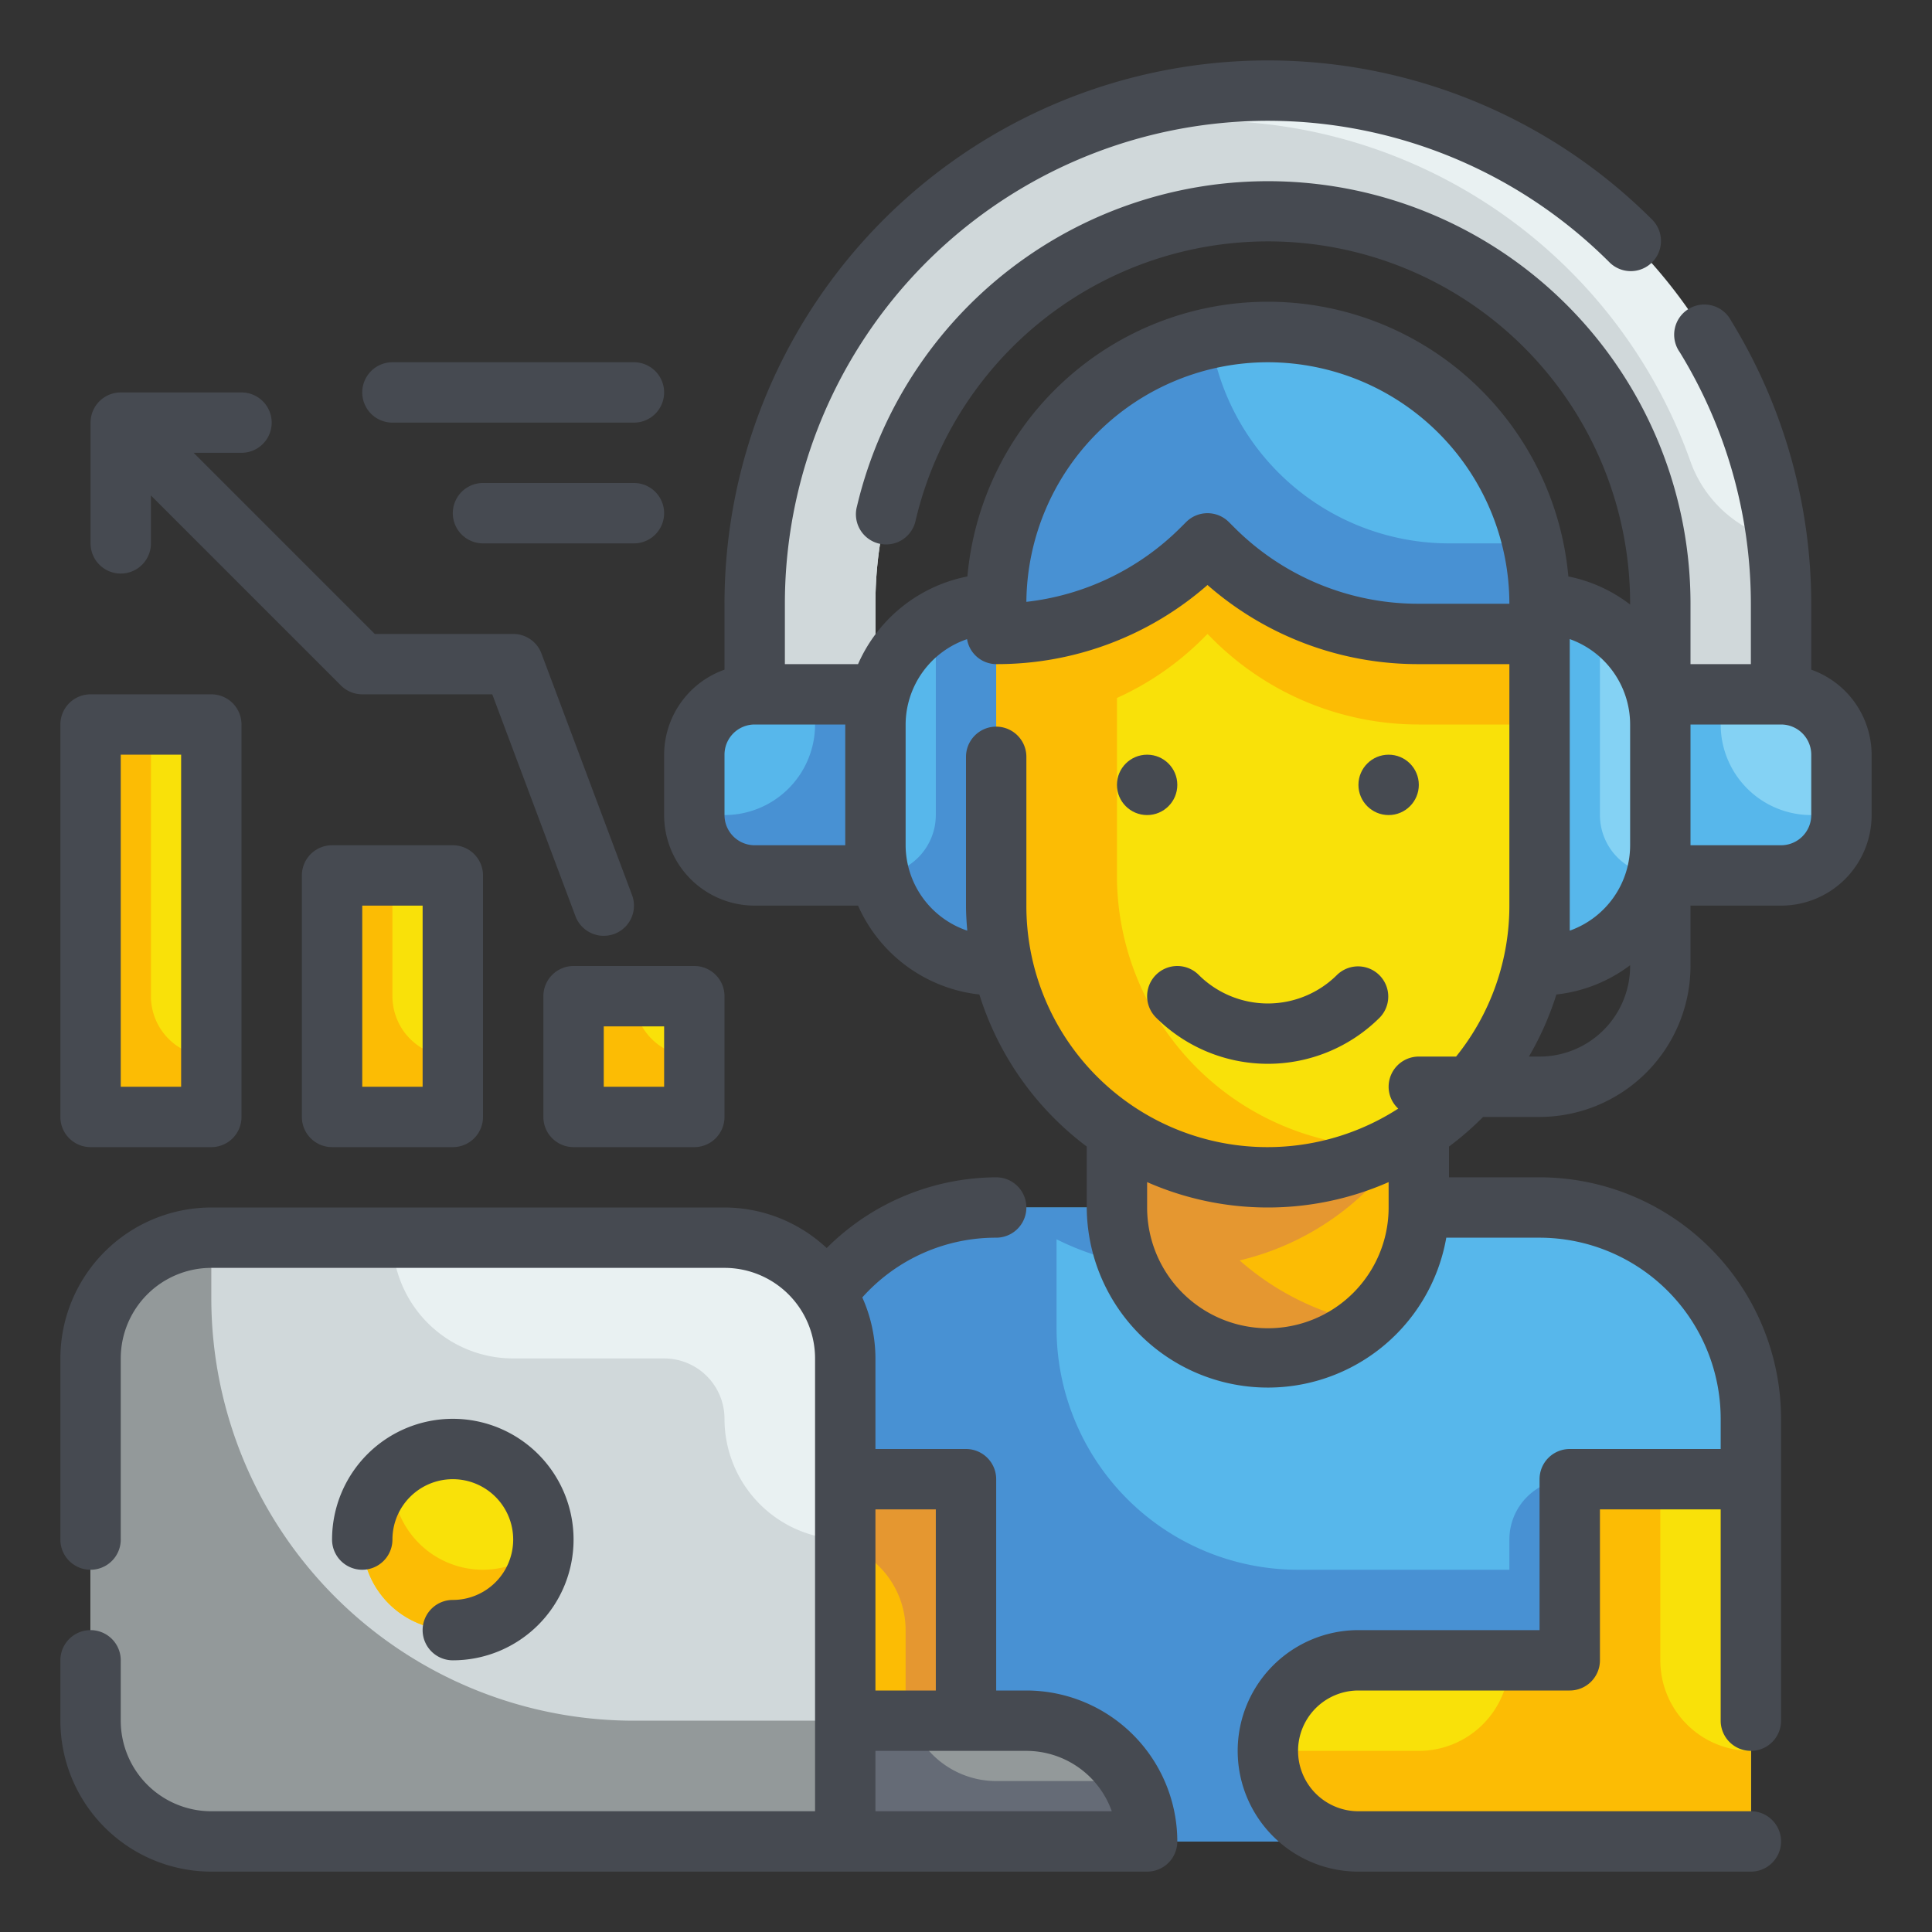 <svg height="512" viewBox="0 0 64 64" width="512" xmlns="http://www.w3.org/2000/svg"><rect x="0" y="0" width="64" height="64" fill="#333333" stroke="none"/><g id="Fill_Outline" data-name="Fill Outline"><g id="Color"><g><g><g><path d="m33 40h18a7 7 0 0 1 7 7v14a0 0 0 0 1 0 0h-32a0 0 0 0 1 0 0v-14a7 7 0 0 1 7-7z" fill="#57b7eb"/><path d="m52 52v-3a2 2 0 0 0 -2 2v1h-7a8 8 0 0 1 -8-8v-2.947a8.923 8.923 0 0 0 9.63-1.053h-11.63a7 7 0 0 0 -7 7v14h32v-9z" fill="#4891d3"/><path d="m37 32h10a0 0 0 0 1 0 0v8a5 5 0 0 1 -5 5 5 5 0 0 1 -5-5v-8a0 0 0 0 1 0 0z" fill="#fcbc04"/><path d="m41.064 41.753a9.018 9.018 0 0 0 5.936-4.647v-5.106h-10v8a4.974 4.974 0 0 0 8.2 3.813 9 9 0 0 1 -4.136-2.06z" fill="#e59730"/><path d="m42 11a9 9 0 0 1 9 9v1a0 0 0 0 1 0 0h-18a0 0 0 0 1 0 0v-1a9 9 0 0 1 9-9z" fill="#57b7eb"/><path d="m48 18a8 8 0 0 1 -7.9-6.795 9 9 0 0 0 -7.1 8.795v1h18v-1a8.971 8.971 0 0 0 -.231-2z" fill="#4891d3"/><path d="m25 20v3h4v-3a13 13 0 0 1 13-13 13 13 0 0 1 13 13v3h4v-3a17 17 0 0 0 -17-17 17 17 0 0 0 -17 17z" fill="#e9f1f2"/><path d="m42 7a13 13 0 0 1 13 13v3h4v-3a17.1 17.1 0 0 0 -.147-2.124 4.082 4.082 0 0 1 -2.861-2.609 16.985 16.985 0 0 0 -16.833-11.247 16.4 16.4 0 0 0 -5.91 1.425 16.975 16.975 0 0 0 -8.249 14.555v3h4v-3a13 13 0 0 1 13-13z" fill="#d0d8da"/><path d="m51 20a4 4 0 0 1 4 4v4a4 4 0 0 1 -4 4 0 0 0 0 1 0 0v-12a0 0 0 0 1 0 0z" fill="#84d2f4"/><path d="m55 23h4a2 2 0 0 1 2 2v2a2 2 0 0 1 -2 2h-4a0 0 0 0 1 0 0v-6a0 0 0 0 1 0 0z" fill="#84d2f4"/><path d="m29 20a4 4 0 0 1 4 4v4a4 4 0 0 1 -4 4 0 0 0 0 1 0 0v-12a0 0 0 0 1 0 0z" fill="#57b7eb" transform="matrix(-1 0 0 -1 62 52)"/><path d="m23 23h4a2 2 0 0 1 2 2v2a2 2 0 0 1 -2 2h-4a0 0 0 0 1 0 0v-6a0 0 0 0 1 0 0z" fill="#57b7eb" transform="matrix(-1 0 0 -1 52 52)"/><path d="m42 39a9 9 0 0 1 -9-9v-9a9.656 9.656 0 0 0 6.828-2.828l.172-.172.172.172a9.656 9.656 0 0 0 6.828 2.828h4v9a9 9 0 0 1 -9 9z" fill="#f9e109"/><path d="m44 24h2.132a9.641 9.641 0 0 1 -.96-.828l-.172-.172-.172.172a9.755 9.755 0 0 1 -.952.822c.041 0 .082.006.124.006z" fill="#f9e109"/><path d="m47 21a9.656 9.656 0 0 1 -6.828-2.828l-.172-.172-.172.172a9.656 9.656 0 0 1 -6.828 2.828v9a8.991 8.991 0 0 0 13.127 7.992c-.043 0-.084.008-.127.008a9 9 0 0 1 -9-9v-5.879a9.636 9.636 0 0 0 2.828-1.949l.172-.172.172.172a9.656 9.656 0 0 0 6.828 2.828h4v-3z" fill="#fcbc04"/><path d="m52 49v6h-7a3 3 0 0 0 -3 3 3 3 0 0 0 3 3h13v-12z" fill="#f9e109"/><path d="m28 49h4v8h-4z" fill="#fcbc04"/><path d="m57 24v-1h-2v6h4a2 2 0 0 0 2-2h-1a3 3 0 0 1 -3-3z" fill="#57b7eb"/><path d="m27 24v-1h2v6h-4a2 2 0 0 1 -2-2h1a3 3 0 0 0 3-3z" fill="#4891d3"/><path d="m53 27v-6.445a3.955 3.955 0 0 0 -2-.555v12a3.991 3.991 0 0 0 3.863-3.014 1.993 1.993 0 0 1 -1.863-1.986z" fill="#57b7eb"/><path d="m31 27v-6.445a3.955 3.955 0 0 1 2-.555v12a3.991 3.991 0 0 1 -3.863-3.014 1.993 1.993 0 0 0 1.863-1.986z" fill="#4891d3"/><path d="m28 49v2.184a2.99 2.99 0 0 1 2 2.816v3h2v-8z" fill="#e59730"/></g><g><path d="m28 57h6a4 4 0 0 1 4 4 0 0 0 0 1 0 0h-10a0 0 0 0 1 0 0v-4a0 0 0 0 1 0 0z" fill="#93999a"/><path d="m7 41h17a4 4 0 0 1 4 4v16a0 0 0 0 1 0 0h-21a4 4 0 0 1 -4-4v-12a4 4 0 0 1 4-4z" fill="#d0d8da"/><circle cx="15" cy="51" fill="#f9e109" r="3"/><path d="m21 57a14 14 0 0 1 -14-14v-2a4 4 0 0 0 -4 4v12a4 4 0 0 0 4 4h21v-4z" fill="#93999a"/><path d="m24 41h-11a4 4 0 0 0 4 4h5a2 2 0 0 1 2 2 4 4 0 0 0 4 4v-6a4 4 0 0 0 -4-4z" fill="#e9f1f2"/><path d="m33 59a2.99 2.99 0 0 1 -2.816-2h-2.184v4h10a3.955 3.955 0 0 0 -.555-2z" fill="#656b76"/><path d="m16 52a3 3 0 0 1 -3-3c0-.083.018-.16.024-.242a2.991 2.991 0 1 0 4.952 2.484 2.98 2.98 0 0 1 -1.976.758z" fill="#fcbc04"/></g></g><path d="m3 24h4v13h-4z" fill="#f9e109"/><path d="m11 29h4v8h-4z" fill="#f9e109"/><path d="m19 33h4v4h-4z" fill="#f9e109"/><g fill="#fcbc04"><path d="m55 55v-6h-3v6h-2a3 3 0 0 1 -3 3h-5a3 3 0 0 0 3 3h13v-3a3 3 0 0 1 -3-3z"/><path d="m5 33v-9h-2v13h4v-2a2 2 0 0 1 -2-2z"/><path d="m13 33v-4h-2v8h4v-2a2 2 0 0 1 -2-2z"/><path d="m21 33h-2v4h4v-2a2 2 0 0 1 -2-2z"/></g></g></g><g id="Outline_copy" data-name="Outline copy"><g fill="#464a51"><circle cx="46" cy="26" r="1"/><circle cx="38" cy="26" r="1"/><path d="m60 22.184v-2.184a17.953 17.953 0 0 0 -2.654-9.374 1 1 0 1 0 -1.7 1.044 15.961 15.961 0 0 1 2.354 8.33v2h-2v-2a13.994 13.994 0 0 0 -27.611-3.23 1 1 0 1 0 1.945.46 11.994 11.994 0 0 1 23.666 2.77v.026a4.944 4.944 0 0 0 -2.046-.93 9.994 9.994 0 0 0 -19.908 0 5.013 5.013 0 0 0 -3.622 2.904h-2.424v-2a16 16 0 0 1 27.326-11.3 1 1 0 0 0 1.416-1.412 18 18 0 0 0 -30.742 12.712v2.184a3 3 0 0 0 -2 2.816v2a3 3 0 0 0 3 3h3.424a4.992 4.992 0 0 0 4.019 2.944 10.029 10.029 0 0 0 3.557 5.037v2.019a6 6 0 0 0 11.91 1h3.09a6.006 6.006 0 0 1 6 6v1h-5a1 1 0 0 0 -1 1v5h-6a4 4 0 0 0 0 8h13a1 1 0 0 0 0-2h-13a2 2 0 0 1 0-4h7a1 1 0 0 0 1-1v-5h4v7a1 1 0 0 0 2 0v-10a8.009 8.009 0 0 0 -8-8h-3v-1.019a10.048 10.048 0 0 0 1.129-.981h1.871a5.006 5.006 0 0 0 5-5v-2h3a3 3 0 0 0 3-3v-2a3 3 0 0 0 -2-2.816zm-6 1.816v4a3.006 3.006 0 0 1 -2 2.829v-9.658a3.006 3.006 0 0 1 2 2.829zm-12-12a8.009 8.009 0 0 1 8 8h-3a8.6 8.6 0 0 1 -6.122-2.537l-.172-.171a1 1 0 0 0 -1.412 0l-.173.172a8.589 8.589 0 0 1 -5.121 2.473 8.008 8.008 0 0 1 8-7.937zm-17 16a1 1 0 0 1 -1-1v-2a1 1 0 0 1 1-1h3v4zm9 2v-4.929a1 1 0 1 0 -2 0v4.929c0 .28.019.555.042.829a3 3 0 0 1 -2.042-2.829v-4a3 3 0 0 1 2.035-2.827.986.986 0 0 0 .965.827 10.574 10.574 0 0 0 7-2.621 10.576 10.576 0 0 0 7 2.621h3v8a7.956 7.956 0 0 1 -1.765 5h-1.235a1 1 0 0 0 -1 1 .989.989 0 0 0 .318.724 7.987 7.987 0 0 1 -12.318-6.724zm12 10a4 4 0 0 1 -8 0v-.841a9.933 9.933 0 0 0 8 0zm5-5h-.353a9.971 9.971 0 0 0 .91-2.056 4.943 4.943 0 0 0 2.443-.97v.026a3 3 0 0 1 -3 3zm9-8a1 1 0 0 1 -1 1h-3v-4h3a1 1 0 0 1 1 1z"/><path d="m38.293 32.293a1 1 0 0 0 0 1.414 5.249 5.249 0 0 0 7.414 0 1 1 0 0 0 -1.414-1.414 3.247 3.247 0 0 1 -4.586 0 1 1 0 0 0 -1.414 0z"/><path d="m34 56h-1v-7a1 1 0 0 0 -1-1h-3v-3a4.964 4.964 0 0 0 -.435-2.021 5.926 5.926 0 0 1 4.435-1.979 1 1 0 0 0 0-2 8 8 0 0 0 -5.615 2.343 4.968 4.968 0 0 0 -3.385-1.343h-17a5.006 5.006 0 0 0 -5 5v6a1 1 0 0 0 2 0v-6a3 3 0 0 1 3-3h17a3 3 0 0 1 3 3v15h-20a3 3 0 0 1 -3-3v-2a1 1 0 0 0 -2 0v2a5.006 5.006 0 0 0 5 5h31a1 1 0 0 0 1-1 5.006 5.006 0 0 0 -5-5zm-3-6v6h-2v-6zm-2 10v-2h5a3.006 3.006 0 0 1 2.829 2z"/><path d="m15 53a1 1 0 0 0 0 2 4 4 0 1 0 -4-4 1 1 0 0 0 2 0 2 2 0 1 1 2 2z"/><path d="m3 38h4a1 1 0 0 0 1-1v-13a1 1 0 0 0 -1-1h-4a1 1 0 0 0 -1 1v13a1 1 0 0 0 1 1zm1-13h2v11h-2z"/><path d="m11 28a1 1 0 0 0 -1 1v8a1 1 0 0 0 1 1h4a1 1 0 0 0 1-1v-8a1 1 0 0 0 -1-1zm3 8h-2v-6h2z"/><path d="m18 33v4a1 1 0 0 0 1 1h4a1 1 0 0 0 1-1v-4a1 1 0 0 0 -1-1h-4a1 1 0 0 0 -1 1zm2 1h2v2h-2z"/><path d="m4 19a1 1 0 0 0 1-1v-1.586l6.293 6.293a1 1 0 0 0 .707.293h4.307l2.756 7.351a1 1 0 0 0 .937.649 1.038 1.038 0 0 0 .352-.063 1 1 0 0 0 .585-1.288l-3-8a1 1 0 0 0 -.937-.649h-4.586l-6-6h1.586a1 1 0 0 0 0-2h-4a1 1 0 0 0 -1 1v4a1 1 0 0 0 1 1z"/><path d="m13 14h8a1 1 0 0 0 0-2h-8a1 1 0 0 0 0 2z"/><path d="m21 16h-5a1 1 0 0 0 0 2h5a1 1 0 0 0 0-2z"/></g></g></g></svg>
